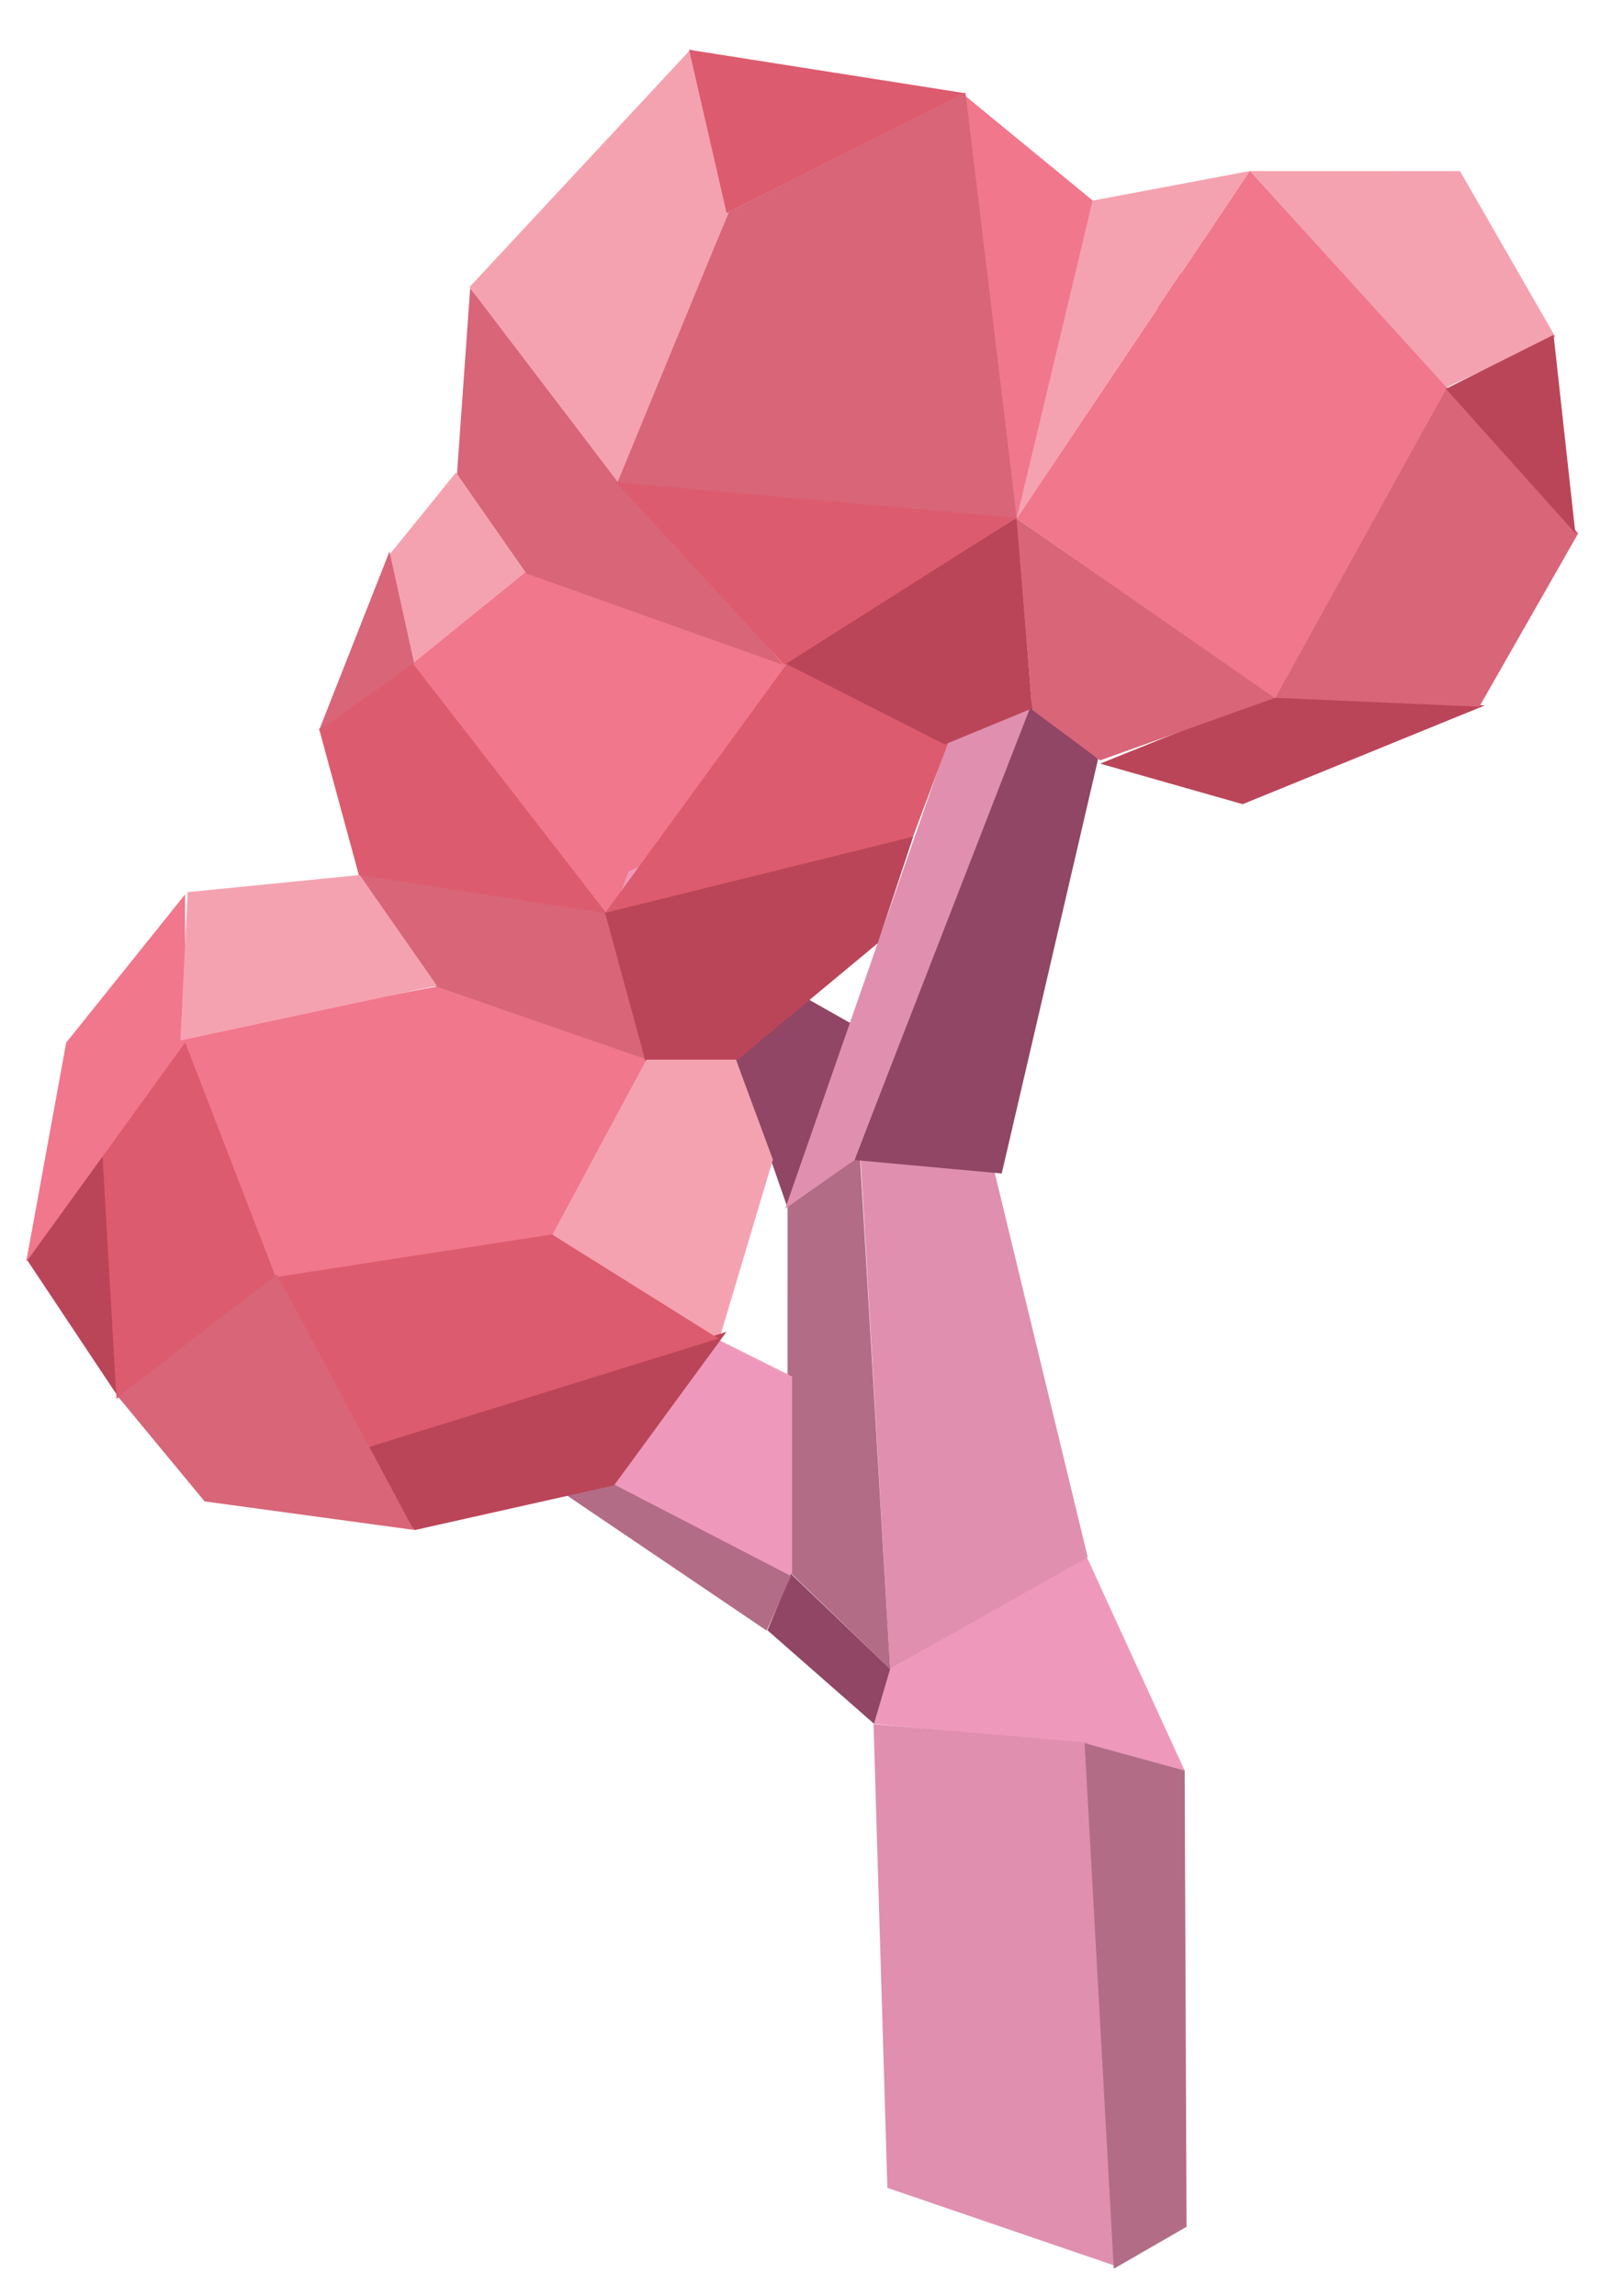 <svg width="111" height="157" viewBox="0 0 111 157" fill="none" xmlns="http://www.w3.org/2000/svg">
<path d="M74.317 106.442L81.017 121.063L74.317 119.261L59.773 117.872L60.882 114.133L74.317 106.442Z" fill="#EE99BB"/>
<path d="M68.004 80.076L58.862 79.332L60.881 114.133L74.389 106.473L68.004 80.076Z" fill="#E08FAF"/>
<path d="M53.86 107.355L60.882 114.134L58.813 79.065L53.864 82.283L53.86 107.355Z" fill="#B36C86"/>
<path d="M58.166 69.962L55.143 68.254L50.318 72.432L53.82 82.464L58.166 69.962Z" fill="#904664"/>
<path d="M49.14 91.615L54.173 94.127L54.172 107.811L42.118 101.721L40.85 98.619L49.14 91.615Z" fill="#EE99BB"/>
<path d="M70.456 47.959L75.102 51.899L68.51 80.242L58.433 79.322L70.456 47.959Z" fill="#904664"/>
<path d="M58.432 79.322L53.7 82.648L64.799 50.793L70.633 47.93L58.432 79.322Z" fill="#E08FAF"/>
<path d="M26.563 38.016L31.182 32.311L36.011 39.159L28.176 45.475L26.563 38.016Z" fill="#F5A2B0"/>
<path d="M28.258 45.31L41.578 62.539L24.573 59.943L21.82 49.831L28.258 45.31Z" fill="#DD5B6E"/>
<path d="M41.503 62.459L53.967 45.375L52.206 39.309L36.155 38.954L28.237 45.372L41.503 62.459Z" fill="#F1778C"/>
<path d="M28.317 45.339L26.637 37.711L21.812 49.959L28.317 45.339Z" fill="#D86578"/>
<path d="M93.687 44.964L84.225 35.837L88.219 29.151L101.156 27.951L93.687 44.964Z" fill="#EE99BB"/>
<path d="M54.675 66.718L39.352 69.287L42.994 59.588L56.812 53.291L54.675 66.718Z" fill="#EE99BB"/>
<path d="M54.693 77.773L26.386 76.951L24.873 73.029L55.04 73.691L54.693 77.773Z" fill="#904664"/>
<path d="M79.836 23.616L88.044 29.336L77.212 13.43" fill="#BB4558"/>
<path d="M93.607 44.896L101.182 27.738L102.648 30.508L95.319 46.241L93.607 44.896Z" fill="#B36C86"/>
<path d="M41.376 62.441L53.869 45.319L64.84 50.819L62.432 57.229" fill="#DD5B6E"/>
<path d="M64.612 50.906L53.594 45.309L69.554 35.377L70.589 48.441L64.612 50.906Z" fill="#BB4558"/>
<path d="M84.988 54.989L101.555 48.236L86.97 47.494L75.24 52.217L84.988 54.989Z" fill="#BB4558"/>
<path d="M69.516 35.498L74.638 13.736L85.469 11.695L69.516 35.498Z" fill="#F5A2B0"/>
<path d="M87.251 47.703L69.522 35.453L70.599 48.545L75.236 51.992L87.251 47.703Z" fill="#D86578"/>
<path d="M87.179 47.713L101.171 48.327L107.938 36.467L98.927 26.452L87.179 47.713Z" fill="#D86578"/>
<path d="M98.91 26.494L85.502 11.698L99.852 11.7L106.367 23.027L98.91 26.494Z" fill="#F5A2B0"/>
<path d="M87.21 47.749L69.534 35.463L85.482 11.68L98.955 26.514L87.21 47.749Z" fill="#F1778C"/>
<path d="M106.252 22.897L98.887 26.585L107.742 36.46L106.252 22.897Z" fill="#BB4558"/>
<path d="M1.8 86.078L8.165 95.637L7.105 77.295L1.8 86.078Z" fill="#BB4558"/>
<path d="M69.528 35.484L74.726 13.708L65.892 6.453L69.528 35.484Z" fill="#F1778C"/>
<path d="M36.005 39.215L53.547 45.459L32.154 19.722L31.255 32.414L36.005 39.215Z" fill="#D86578"/>
<path d="M6.913 77.346L7.968 95.656L19.043 87.219L12.806 70.747L6.913 77.346Z" fill="#DD5B6E"/>
<path d="M49.835 14.503L42.354 33.099L32.105 19.638L47.258 3.355L49.835 14.503Z" fill="#F5A2B0"/>
<path d="M47.127 3.405L49.697 14.579L66 6.373L47.127 3.405Z" fill="#DD5B6E"/>
<path d="M66.028 6.327L49.846 14.496L42.209 33.042L69.544 35.498L66.028 6.327Z" fill="#D86578"/>
<path d="M42.133 32.98L53.651 45.458L69.516 35.404L42.133 32.98Z" fill="#DD5B6E"/>
<path d="M30.007 67.428L12.48 70.797L18.917 87.473L37.908 84.514L44.502 72.536L30.007 67.428Z" fill="#F1778C"/>
<path d="M41.626 62.476L24.593 59.836L29.698 67.406L44.186 72.434L41.626 62.476Z" fill="#D86578"/>
<path d="M50.281 72.602L44.156 72.602L41.38 62.42L62.461 57.201L60.035 64.494L50.281 72.602Z" fill="#BB4558"/>
<path d="M52.859 79.29L49.19 91.583L37.773 84.431L44.212 72.457L50.332 72.458L52.859 79.29Z" fill="#F5A2B0"/>
<path d="M12.656 71.293L1.789 86.3L4.528 71.293L12.658 61.159L12.656 71.293Z" fill="#F1778C"/>
<path d="M12.335 71.15L12.833 61.004L24.6 59.834L29.884 67.4L12.335 71.15Z" fill="#F5A2B0"/>
<path d="M74.413 119.16L59.743 117.891L60.689 149.604L76.314 154.949L74.413 119.16Z" fill="#E08FAF"/>
<path d="M76.172 155.136L81.15 152.266L81.022 121.064L74.177 119.197L76.172 155.136Z" fill="#B36C86"/>
<path d="M60.883 114.132L54.098 107.623L52.489 111.477L59.775 117.872L60.883 114.132Z" fill="#904664"/>
<path d="M52.435 111.502L38.721 102.223L42.045 101.53L54.097 107.763L52.435 111.502Z" fill="#B36C86"/>
<path d="M41.997 101.568L49.688 91.066L23.891 99.312L28.341 104.63L41.997 101.568Z" fill="#BB4558"/>
<path d="M18.868 87.327L25.174 98.964L49.137 91.528L37.757 84.408L18.868 87.327Z" fill="#DD5B6E"/>
<path d="M18.942 87.14L8.078 95.509L13.994 102.664L28.294 104.613L18.942 87.14Z" fill="#D86578"/>
</svg>
